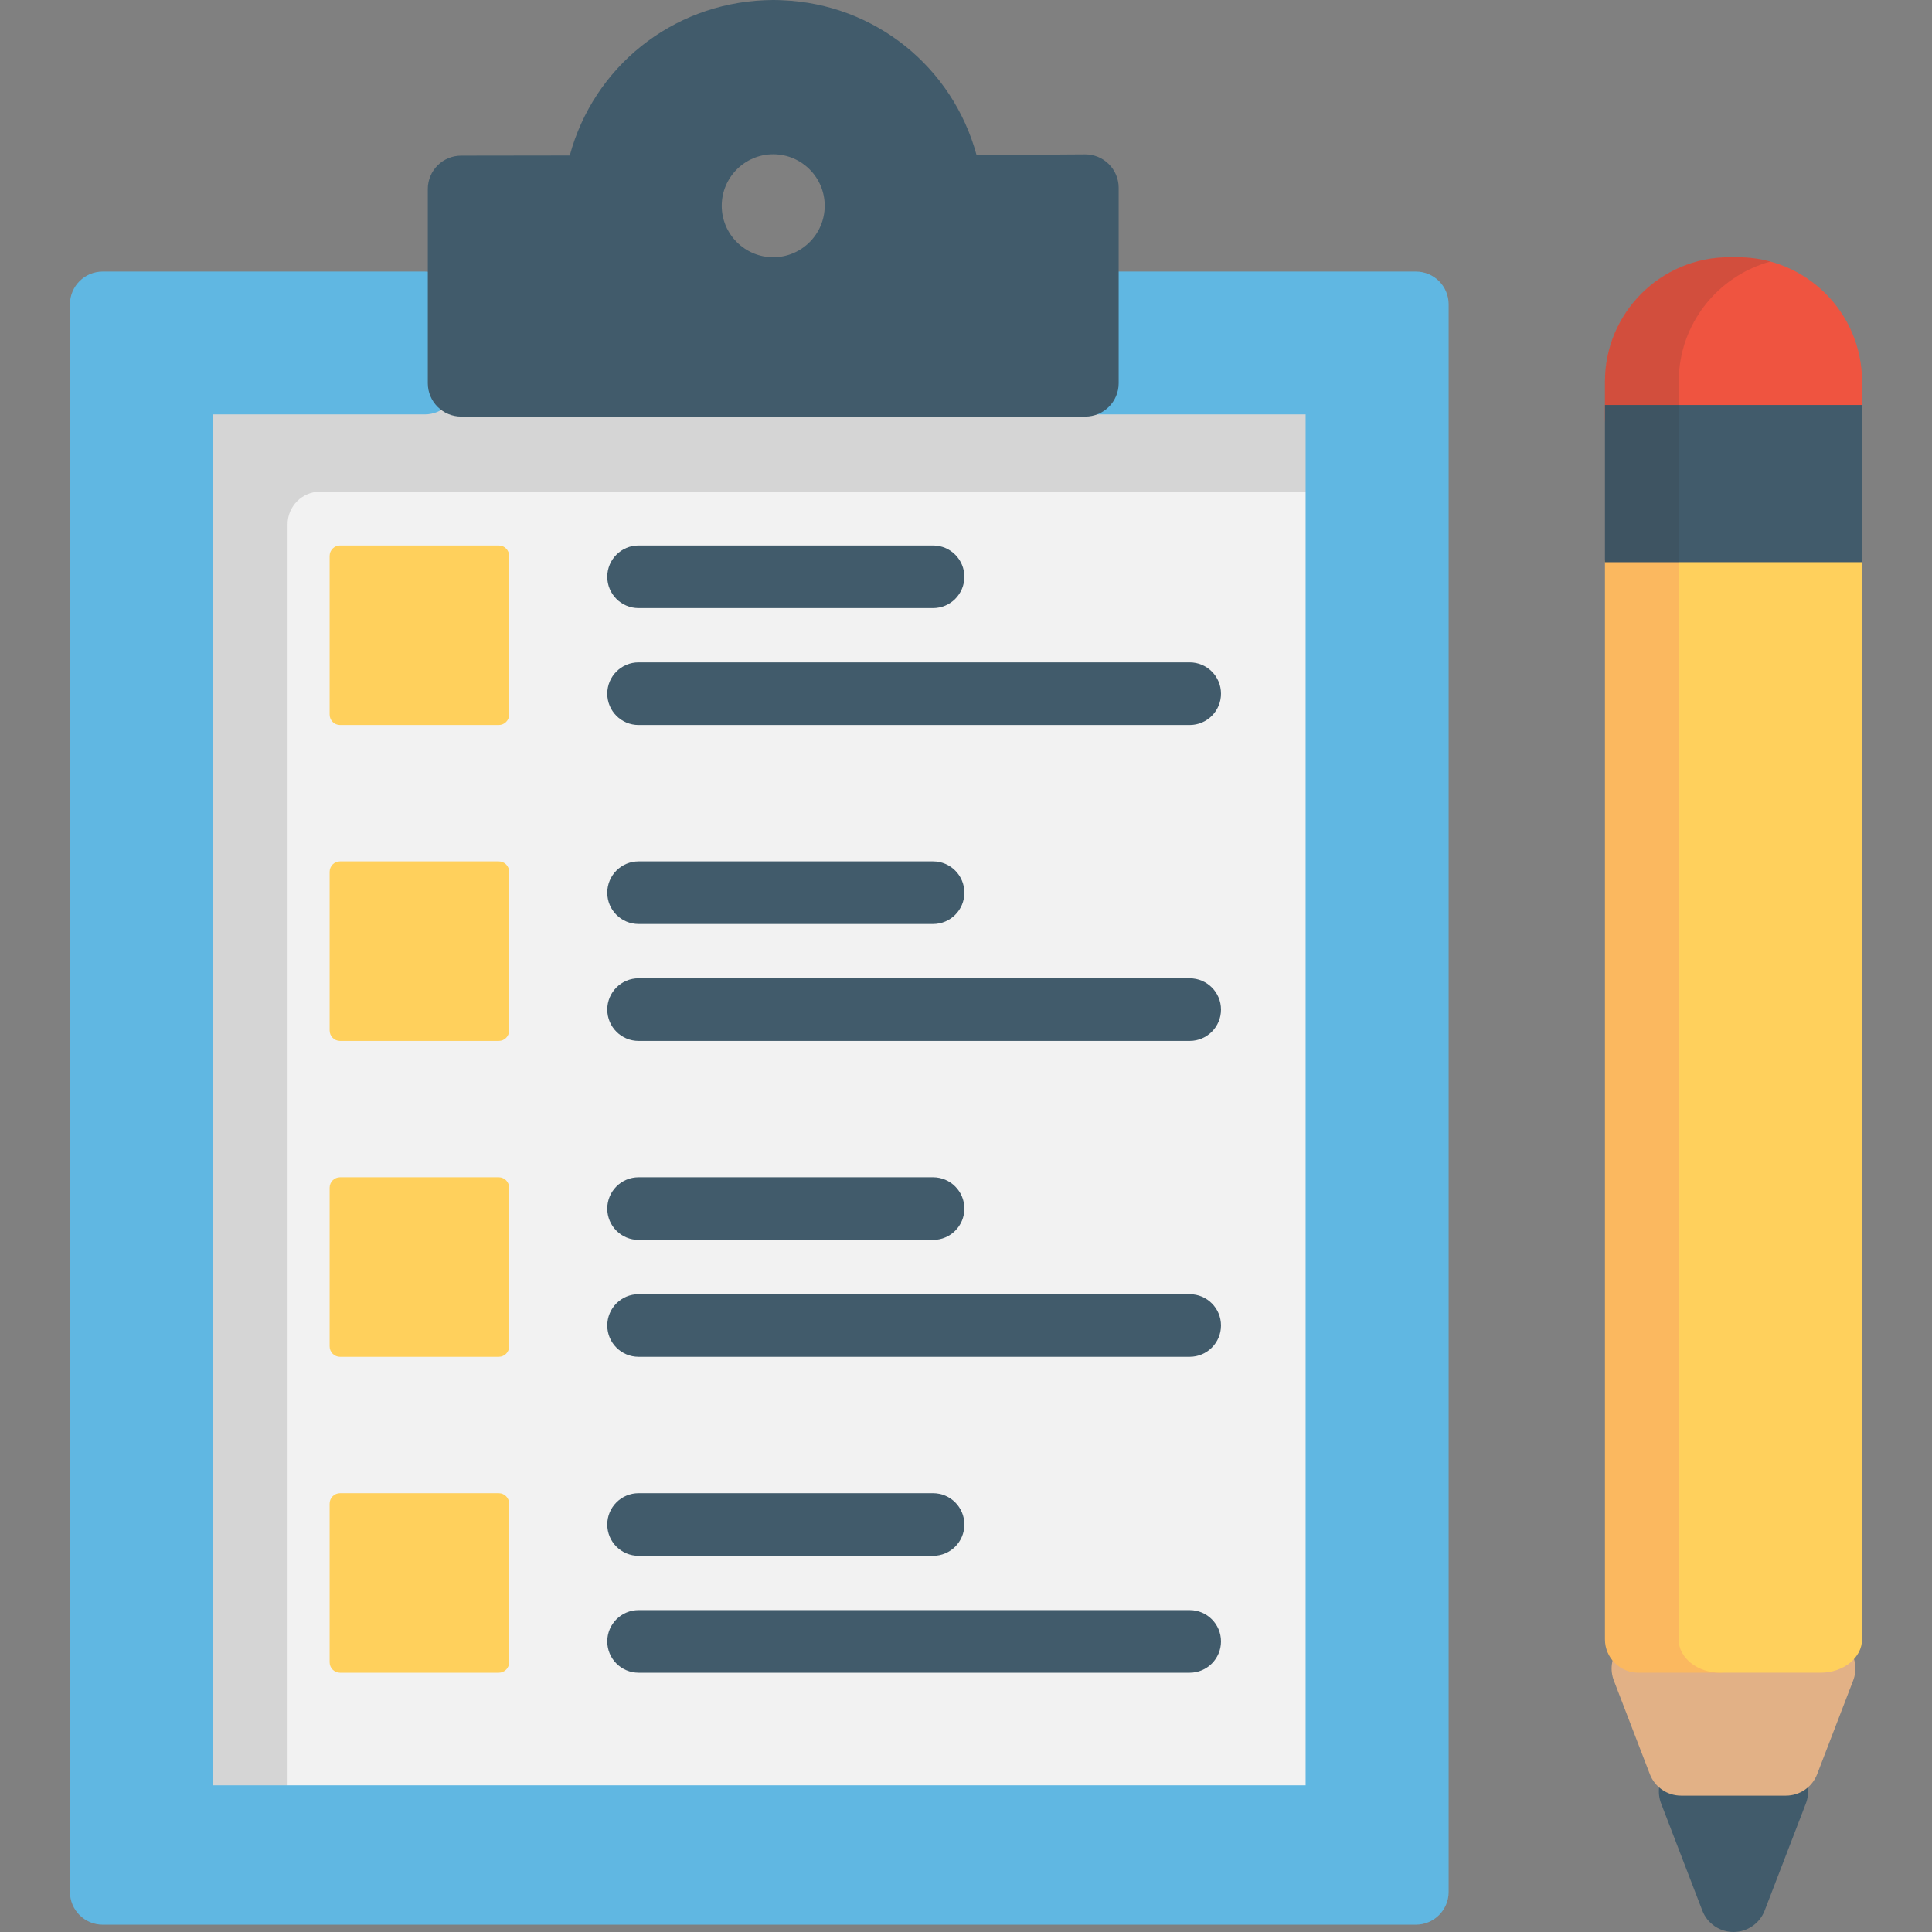 <?xml version="1.0" encoding="iso-8859-1"?>
<!-- Generator: Adobe Illustrator 19.0.0, SVG Export Plug-In . SVG Version: 6.00 Build 0)  -->
<svg xmlns="http://www.w3.org/2000/svg" xmlns:xlink="http://www.w3.org/1999/xlink" version="1.1" id="Layer_1" x="0px" y="0px" viewBox="0 0 511.999 511.999" style="enable-background:new 0 0 511.999 511.999;" xml:space="preserve">
<rect x="0" y="0" width="511.999" height="511.999" fill="#808080" stroke="none"/>
<path style="fill:#415B6B;" d="M477.609,469.748c-1.651-2.406-4.379-3.839-7.295-3.839h-21.838c-2.918,0-5.647,1.433-7.299,3.839  c-1.652,2.403-2.013,5.466-0.964,8.187l10.92,28.392c1.314,3.417,4.598,5.673,8.262,5.673c3.661,0,6.945-2.256,8.26-5.673  l10.921-28.392C479.622,475.215,479.261,472.151,477.609,469.748z"/>
<path style="fill:#E2B186;" d="M490.141,437.17c-1.652-2.404-4.381-3.84-7.296-3.84h-46.898c-2.917,0-5.644,1.436-7.295,3.84  c-1.651,2.405-2.013,5.465-0.965,8.189l9.548,24.831c1.314,3.419,4.599,5.676,8.262,5.676h27.798c3.662,0,6.948-2.256,8.263-5.676  l9.549-24.831C492.151,442.636,491.79,439.575,490.141,437.17z"/>
<path style="fill:#FBB85F;" d="M455.523,140.134h-21.345c-4.888,0-8.852,3.961-8.852,8.849v285.454c0,4.887,3.962,8.851,8.852,8.851  h21.345c4.887,0,8.852-3.962,8.852-8.851V148.985C464.375,144.096,460.41,140.134,455.523,140.134z"/>
<path style="fill:#F2F2F2;" d="M347.087,100.059H55.352c-4.792,0-8.673,3.886-8.673,8.678v365.48c0,4.789,3.882,8.676,8.673,8.676  h291.733c4.792,0,8.677-3.886,8.677-8.676v-365.48C355.763,103.945,351.878,100.059,347.087,100.059z"/>
<path style="opacity:0.15;fill:#30302F;enable-background:new    ;" d="M76.211,138.952c0-4.79,3.883-8.677,8.673-8.677h265.005  v-25.621c0-4.792-3.885-8.677-8.676-8.677H49.478c-4.792,0-8.674,3.885-8.674,8.677v365.479c0,4.792,3.883,8.676,8.674,8.676h26.732  V138.952z"/>
<path style="fill:#60B7E2;" d="M375.231,71.966h-85.366c-4.79,0-8.674,3.883-8.674,8.677v20.501c0,4.792,3.884,8.676,8.674,8.676  h56.136V473.13H56.437V109.82h56.136c4.792,0,8.674-3.884,8.674-8.676V80.644c0-4.794-3.883-8.677-8.674-8.677H27.21  c-4.79,0-8.676,3.883-8.676,8.677v420.742c0,4.792,3.885,8.677,8.676,8.677h348.022c4.793,0,8.676-3.885,8.676-8.677V80.644  C383.908,75.85,380.024,71.966,375.231,71.966z"/>
<path style="fill:#415B6B;" d="M293.842,43.479c-1.658-1.65-3.901-2.571-6.238-2.571c-0.02,0-0.038,0-0.058,0L258.802,41.1  c-6.349-23.386-26.987-40.042-51.435-41.033c-1.793-0.092-3.311-0.085-4.736-0.01c-24.64,1.029-45.321,17.724-51.638,41.149  l-28.785,0.04c-4.884,0.007-8.838,3.967-8.838,8.852v51.451c0,4.888,3.961,8.852,8.851,8.852h165.385  c4.889,0,8.852-3.963,8.852-8.852V49.76C296.456,47.401,295.516,45.141,293.842,43.479z M218.558,54.527  c0,7.524-6.123,13.645-13.645,13.645c-7.525,0-13.646-6.122-13.646-13.645s6.122-13.645,13.646-13.645  C212.435,40.882,218.558,47.004,218.558,54.527z"/>
<path style="fill:#FFD05C;" d="M482.442,140.134H455.87c-6.088,0-11.019,3.961-11.019,8.849v285.454  c0,4.887,4.931,8.851,11.019,8.851h26.572c6.086,0,11.02-3.962,11.02-8.851V148.985  C493.461,144.096,488.527,140.134,482.442,140.134z"/>
<path style="fill:#EF5440;" d="M460.558,68.171h-2.328c-18.141,0-32.903,14.76-32.903,32.903v10.025  c0,4.888,3.962,8.852,8.852,8.852h50.431c4.888,0,8.852-3.962,8.852-8.852v-10.025C493.461,82.932,478.701,68.171,460.558,68.171z"/>
<g>
	<path style="fill:#FFD05C;" d="M132.165,144.556H90.122c-1.528,0-2.766,1.239-2.766,2.767v42.042c0,1.528,1.238,2.767,2.766,2.767   h42.043c1.528,0,2.766-1.239,2.766-2.767v-42.042C134.931,145.795,133.693,144.556,132.165,144.556z"/>
	<path style="fill:#FFD05C;" d="M132.165,228.274H90.122c-1.528,0-2.766,1.239-2.766,2.766v42.044c0,1.528,1.238,2.766,2.766,2.766   h42.043c1.528,0,2.766-1.238,2.766-2.766V231.04C134.931,229.513,133.693,228.274,132.165,228.274z"/>
	<path style="fill:#FFD05C;" d="M132.165,311.994H90.122c-1.528,0-2.766,1.239-2.766,2.767v42.043c0,1.528,1.238,2.767,2.766,2.767   h42.043c1.528,0,2.766-1.239,2.766-2.767v-42.043C134.931,313.232,133.693,311.994,132.165,311.994z"/>
	<path style="fill:#FFD05C;" d="M132.165,395.714H90.122c-1.528,0-2.766,1.239-2.766,2.766v42.045c0,1.528,1.238,2.766,2.766,2.766   h42.043c1.528,0,2.766-1.238,2.766-2.766V398.48C134.931,396.952,133.693,395.714,132.165,395.714z"/>
</g>
<g>
	<path style="fill:#415B6B;" d="M247.271,161.154h-78.042c-4.583,0-8.297-3.716-8.297-8.3c0-4.584,3.715-8.298,8.297-8.298h78.042   c4.584,0,8.297,3.715,8.297,8.298C255.569,157.439,251.855,161.154,247.271,161.154z"/>
	<path style="fill:#415B6B;" d="M315.278,192.133H169.229c-4.583,0-8.297-3.715-8.297-8.298s3.715-8.3,8.297-8.3h146.049   c4.582,0,8.298,3.716,8.298,8.3C323.577,188.419,319.86,192.133,315.278,192.133z"/>
	<path style="fill:#415B6B;" d="M247.271,244.871h-78.042c-4.583,0-8.297-3.713-8.297-8.298c0-4.584,3.715-8.298,8.297-8.298h78.042   c4.584,0,8.297,3.715,8.297,8.298C255.569,241.158,251.855,244.871,247.271,244.871z"/>
	<path style="fill:#415B6B;" d="M315.278,275.851H169.229c-4.583,0-8.297-3.716-8.297-8.297c0-4.584,3.715-8.3,8.297-8.3h146.049   c4.582,0,8.298,3.716,8.298,8.3C323.577,272.136,319.86,275.851,315.278,275.851z"/>
	<path style="fill:#415B6B;" d="M247.271,328.591h-78.042c-4.583,0-8.297-3.716-8.297-8.3c0-4.583,3.715-8.298,8.297-8.298h78.042   c4.584,0,8.297,3.716,8.297,8.298C255.569,324.875,251.855,328.591,247.271,328.591z"/>
	<path style="fill:#415B6B;" d="M315.278,359.57H169.229c-4.583,0-8.297-3.715-8.297-8.298s3.715-8.298,8.297-8.298h146.049   c4.582,0,8.298,3.715,8.298,8.298S319.86,359.57,315.278,359.57z"/>
	<path style="fill:#415B6B;" d="M247.271,412.31h-78.042c-4.583,0-8.297-3.715-8.297-8.297c0-4.584,3.715-8.3,8.297-8.3h78.042   c4.584,0,8.297,3.716,8.297,8.3C255.569,408.595,251.855,412.31,247.271,412.31z"/>
	<path style="fill:#415B6B;" d="M315.278,443.29H169.229c-4.583,0-8.297-3.715-8.297-8.298c0-4.583,3.715-8.298,8.297-8.298h146.049   c4.582,0,8.298,3.716,8.298,8.298C323.577,439.576,319.86,443.29,315.278,443.29z"/>
	<rect x="425.332" y="107.327" style="fill:#415B6B;" width="68.133" height="41.655"/>
</g>
<path style="opacity:0.15;fill:#30302F;enable-background:new    ;" d="M444.889,107.326v-6.251  c0-15.161,10.311-27.954,24.287-31.751c-2.748-0.746-5.636-1.152-8.618-1.152h-2.328c-18.141,0-32.903,14.76-32.903,32.903v6.251  v3.775v37.883h19.562v-37.883V107.326z"/>
<g>
</g>
<g>
</g>
<g>
</g>
<g>
</g>
<g>
</g>
<g>
</g>
<g>
</g>
<g>
</g>
<g>
</g>
<g>
</g>
<g>
</g>
<g>
</g>
<g>
</g>
<g>
</g>
<g>
</g>
</svg>
